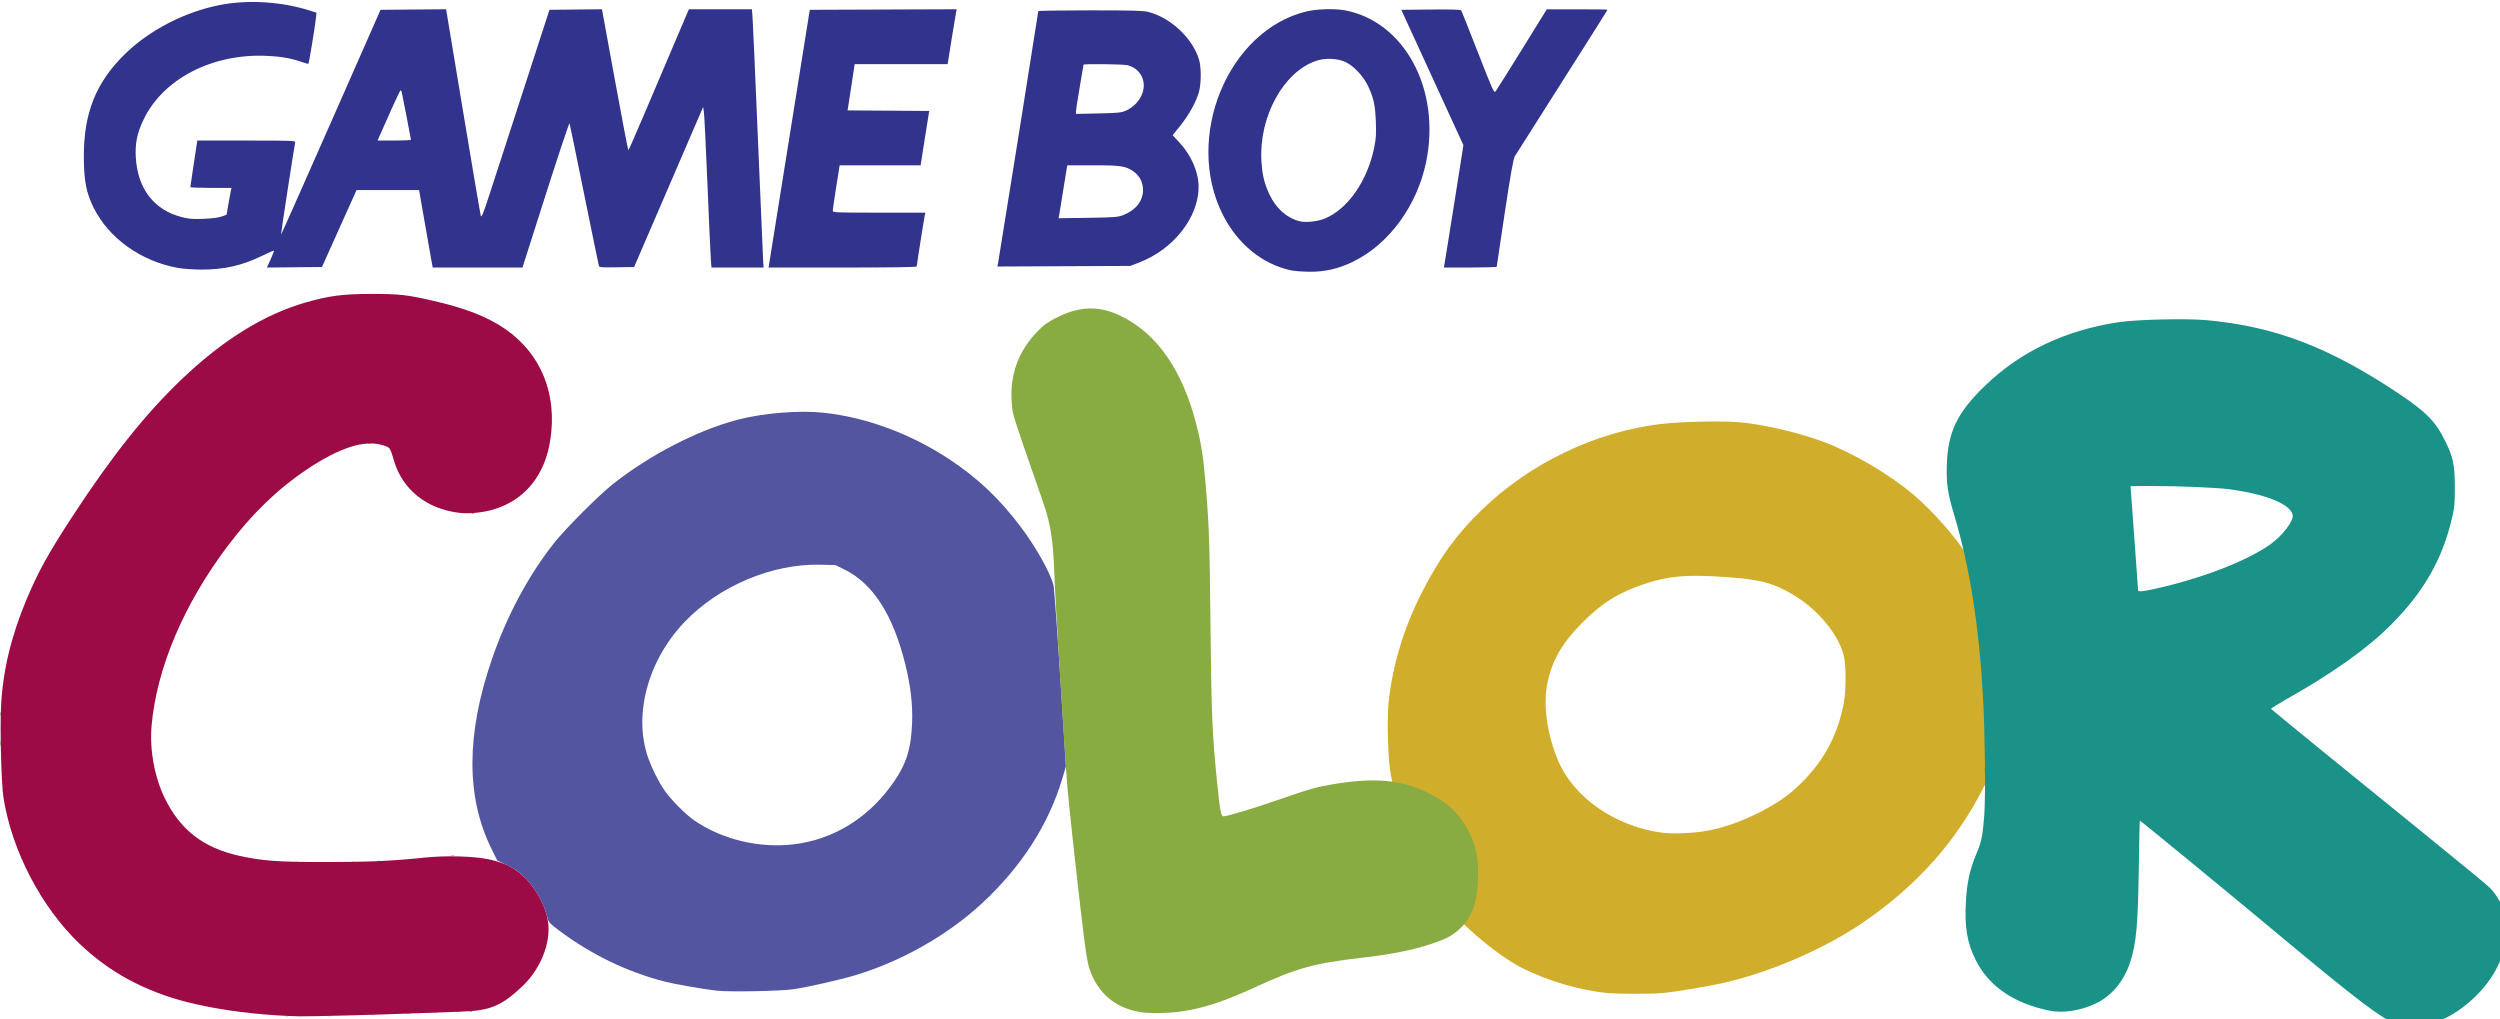 <?xml version="1.0" encoding="UTF-8" standalone="no"?>
<!-- Created with Inkscape (http://www.inkscape.org/) -->

<svg
   version="1.1"
   id="svg243"
   width="480"
   height="195.686"
   viewBox="0 0 480 195.686"
   xmlns="http://www.w3.org/2000/svg"
   xmlns:svg="http://www.w3.org/2000/svg">
  <defs
     id="defs247" />
  <g
     id="g249"
     transform="translate(-1011.899,-1154.296)">
    <g
       id="g424"
       transform="matrix(0.198,0,0,0.198,1004.646,1004.839)">
      <path
         style="display:inline;fill:#d0ae2b;stroke-width:1.064"
         d="m 1593.395,1717.572 c -25.742,-2.707 -56.676,-11.924 -80.865,-24.096 -13.196,-6.64 -33.319,-21.287 -49.525,-36.046 l -6.964,-6.343 2.633,-5.803 c 7.282,-16.046 9.588,-40.743 5.601,-59.974 -4.511,-21.758 -16.753,-40.409 -34.548,-52.636 -7.531,-5.174 -23.365,-12.393 -33.706,-15.366 l -9.044,-2.6 -1.895,-9.966 c -2.558,-13.453 -3.643,-52.855 -1.905,-69.222 3.752,-35.344 14.543,-71.114 31.716,-105.133 17.168,-34.009 33.793,-57.041 58.406,-80.911 46.931,-45.516 110.208,-75.907 173.828,-83.488 19.634,-2.339 59.946,-3.23 76.609,-1.693 23.268,2.147 56.485,9.89 80.517,18.769 28.136,10.396 63.544,31.069 87.08,50.842 19.662,16.518 41.904,41.784 54.588,62.009 l 3.405,5.429 8.502,97.987 c 4.676,53.893 8.502,99.937 8.502,102.32 0,3.123 -1.618,7.559 -5.795,15.888 -26.77,53.377 -65.941,97.159 -118.904,132.897 -35.95,24.259 -85.094,45.7 -129.732,56.6 -14.37,3.509 -46.264,9 -61.757,10.632 -11.716,1.234 -44.632,1.179 -56.748,-0.095 z m 99.492,-157.31 c 15.261,-2.958 28.87,-7.611 45.623,-15.599 16.135,-7.692 28.268,-15.448 38.582,-24.663 25.719,-22.977 41.063,-49.784 47.328,-82.681 2.464,-12.941 2.476,-37.85 0.022,-47.216 -5.403,-20.623 -25.375,-44.508 -48.869,-58.444 -19.663,-11.663 -32.164,-14.951 -65.669,-17.274 -37.4,-2.593 -55.015,-1.117 -78.182,6.551 -25.617,8.479 -41.57,18.429 -61.203,38.175 -19.306,19.416 -29.362,37.168 -33.599,59.313 -3.953,20.661 -0.01,48.501 10.432,73.573 15.098,36.267 55.979,64.565 101.658,70.367 10.531,1.338 31.247,0.345 43.877,-2.104 z"
         id="path438" />
      <path
         style="display:inline;fill:#5355a0;stroke-width:1.043"
         d="m 731.478,1715.47 c -13.566,-1.544 -40.649,-6.3 -50.609,-8.887 -36.864,-9.578 -71.165,-26.22 -102.496,-49.728 -8.453,-6.343 -9.762,-7.757 -10.738,-11.604 -3.847,-15.16 -11.787,-29.367 -22.091,-39.529 -5.596,-5.519 -9.456,-8.203 -17.009,-11.828 l -9.77,-4.689 -5.761,-11.732 c -24.537,-49.968 -24.329,-110.831 0.629,-183.385 14.525,-42.227 35.501,-81.411 60.417,-112.865 11.123,-14.042 43.332,-46.261 57.148,-57.166 35.651,-28.14 81.301,-51.727 120.107,-62.059 24.715,-6.58 60.125,-9.509 84,-6.949 41.328,4.432 84.752,20.534 122.087,45.27 27.583,18.275 48.455,38.065 69.17,65.586 14.451,19.199 28.481,44.157 31.582,56.182 0.666,2.583 3.669,43.2 6.673,90.261 l 5.462,85.565 -3.467,11.662 c -13.439,45.203 -40.188,86.56 -79.064,122.239 -32.847,30.146 -77.062,55.151 -121.155,68.516 -14.748,4.47 -45.159,11.395 -60.19,13.705 -12.417,1.909 -62.354,2.864 -74.924,1.434 z m 75.158,-141.945 c 36.829,-4.516 69.619,-23.998 92.912,-55.202 15.378,-20.601 20.471,-35.41 21.554,-62.67 0.685,-17.242 -1.447,-35.668 -6.498,-56.175 -11.905,-48.331 -31.206,-78.55 -58.952,-92.299 l -8.87,-4.395 -14.682,-0.355 c -46.732,-1.129 -98.251,20.602 -131.638,55.525 -35.905,37.557 -50.009,90.869 -35.054,132.499 3.472,9.665 9.938,22.524 15.294,30.416 6.089,8.971 20.457,23.504 29.192,29.527 26.923,18.563 63.216,27.241 96.741,23.13 z"
         id="path434" />
      <path
         style="display:inline;fill:#88ab42;stroke-width:1.043"
         d="m 313.891,1739.809 c 0.753,-0.301 1.653,-0.264 2,0.082 0.347,0.347 -0.27,0.594 -1.37,0.548 -1.216,-0.05 -1.463,-0.297 -0.63,-0.63 z m 40.123,-0.035 c 1.586,-0.24 3.934,-0.233 5.217,0.015 1.283,0.248 -0.014,0.444 -2.884,0.436 -2.87,-0.01 -3.92,-0.21 -2.333,-0.45 z m 42.768,-1.014 c 1.004,-0.263 2.648,-0.263 3.652,0 1.004,0.262 0.183,0.477 -1.826,0.477 -2.009,0 -2.83,-0.215 -1.826,-0.477 z m 34.455,-1.047 c 1.015,-0.265 2.424,-0.247 3.13,0.039 0.706,0.286 -0.124,0.502 -1.846,0.481 -1.722,-0.021 -2.3,-0.255 -1.284,-0.52 z m 26.654,-1.033 c 0.753,-0.301 1.653,-0.264 2,0.082 0.347,0.347 -0.27,0.593 -1.37,0.548 -1.216,-0.05 -1.463,-0.297 -0.63,-0.63 z m 685.239,-0.332 c -24.763,-3.724 -42.069,-18.276 -50.066,-42.096 -2.217,-6.604 -3.823,-17.377 -8.398,-56.338 -5.686,-48.422 -10.931,-96.906 -13.001,-120.173 -2.329,-26.192 -11.679,-178.594 -12.547,-204.522 -0.942,-28.128 -2.884,-44.015 -7.336,-60 -1.199,-4.304 -8.725,-26.374 -16.724,-49.044 -7.999,-22.67 -15.239,-44.504 -16.088,-48.522 -0.849,-4.017 -1.552,-11.902 -1.562,-17.522 -0.042,-23.763 8.095,-43.952 24.735,-61.369 6.381,-6.679 9.627,-9.09 18.108,-13.446 22.977,-11.802 41.791,-12.426 63.169,-2.094 35.24,17.03 59.918,52.592 73.448,105.842 4.741,18.66 6.648,30.97 8.821,56.938 3.392,40.541 3.896,55.088 4.736,136.696 0.886,86.052 1.712,105.917 6.309,151.826 2.82,28.157 3.864,33.913 6.151,33.913 3.823,0 28.836,-7.529 53.81,-16.197 30.426,-10.56 36.361,-12.239 53.217,-15.053 38.99,-6.508 64.44,-4.319 89.925,7.734 20.876,9.873 33.07,21.595 42.15,40.518 6.314,13.158 8.626,25.841 7.933,43.519 -0.887,22.643 -5.592,36.367 -16.045,46.8 -8.058,8.043 -13.505,11.053 -29.868,16.507 -17.903,5.967 -38.53,10.066 -67.18,13.35 -46.077,5.281 -62.423,9.814 -103.611,28.733 -29.972,13.767 -50.456,20.429 -72.096,23.447 -11.9,1.66 -28.978,1.908 -37.991,0.553 z m -663.913,-0.718 c 1.004,-0.263 2.648,-0.263 3.652,0 1.004,0.263 0.183,0.477 -1.826,0.477 -2.009,0 -2.83,-0.215 -1.826,-0.477 z m 13.109,0.01 c 0.753,-0.301 1.653,-0.265 2,0.082 0.347,0.347 -0.27,0.593 -1.37,0.548 -1.216,-0.05 -1.463,-0.297 -0.63,-0.63 z M 322.174,1590.613 c 0.717,-0.289 1.891,-0.289 2.609,0 0.717,0.289 0.13,0.526 -1.304,0.526 -1.435,0 -2.022,-0.237 -1.304,-0.526 z m 55.846,-0.032 c 1.015,-0.265 2.424,-0.247 3.13,0.039 0.706,0.286 -0.124,0.502 -1.846,0.481 -1.722,-0.021 -2.3,-0.255 -1.284,-0.52 z m 24.502,-1.012 c 0.717,-0.289 1.891,-0.289 2.609,0 0.717,0.289 0.13,0.526 -1.304,0.526 -1.435,0 -2.022,-0.237 -1.304,-0.526 z m 71.498,-5.249 c 1.015,-0.265 2.424,-0.247 3.13,0.039 0.706,0.286 -0.124,0.502 -1.846,0.481 -1.722,-0.021 -2.3,-0.255 -1.284,-0.52 z m 1486.879,-83.277 c 0.021,-1.722 0.255,-2.3 0.52,-1.284 0.265,1.015 0.247,2.424 -0.039,3.13 -0.286,0.707 -0.502,-0.124 -0.481,-1.846 z M 36.806,1475.478 c 0,-2.583 0.203,-3.639 0.452,-2.348 0.249,1.291 0.249,3.404 0,4.696 -0.249,1.291 -0.452,0.235 -0.452,-2.348 z m -0.081,-28.696 c 0.021,-1.722 0.255,-2.3 0.52,-1.285 0.265,1.015 0.247,2.424 -0.039,3.131 -0.286,0.707 -0.502,-0.124 -0.481,-1.846 z M 494.413,1252.505 c 0.753,-0.301 1.653,-0.264 2,0.082 0.347,0.347 -0.27,0.593 -1.37,0.548 -1.216,-0.05 -1.463,-0.297 -0.63,-0.63 z m -100.741,-67.836 c 1.015,-0.265 2.424,-0.247 3.13,0.039 0.706,0.286 -0.124,0.502 -1.846,0.481 -1.722,-0.021 -2.3,-0.255 -1.284,-0.52 z"
         id="path436" />
      <path
         style="display:inline;fill:#1a9288;stroke-width:1.043"
         d="m 2358.02,1746.425 c -10.827,-3.062 -38.141,-23.819 -107.237,-81.493 -50.55,-42.193 -138.341,-114.323 -139.146,-114.323 -0.201,0 -0.654,20.544 -1.007,45.652 -0.786,55.897 -2.507,74.342 -8.616,92.302 -6.179,18.166 -17.812,32.033 -32.93,39.251 -14.946,7.136 -31.76,9.736 -45.258,6.997 -34.401,-6.981 -58.7,-23.685 -71.382,-49.072 -8.349,-16.714 -10.898,-32.044 -9.466,-56.934 1.066,-18.539 3.83,-31.031 10.199,-46.093 4.926,-11.648 6.09,-17.422 7.636,-37.842 1.298,-17.145 0.653,-78.95 -1.171,-112.174 -3.895,-70.952 -12.94,-128.388 -28.184,-178.957 -6.163,-20.444 -7.62,-30.573 -6.979,-48.522 1.141,-31.979 10.184,-50.51 37.443,-76.731 34.048,-32.752 77.258,-53.311 128.504,-61.14 17.797,-2.719 66.075,-3.873 85.87,-2.052 66.737,6.138 119.249,26.263 187.192,71.74 26.066,17.447 35.193,26.85 44.407,45.749 7.631,15.651 9.165,23.057 9.188,44.348 0.018,16.416 -0.277,19.526 -2.922,30.783 -9.235,39.301 -27.183,70.686 -58.509,102.314 -22.933,23.154 -56.111,46.788 -102.451,72.982 -8.114,4.586 -14.554,8.659 -14.312,9.05 0.494,0.8 78.965,64.741 156.938,127.879 28.409,23.004 53.384,43.634 55.5,45.844 17.079,17.836 20.485,44.566 9.148,71.798 -7.654,18.385 -24.156,37.061 -43.505,49.234 -12.746,8.019 -20.077,10.015 -38.36,10.442 -10.92,0.255 -17.145,-0.056 -20.589,-1.031 z m -231.408,-420.686 c 44.6,-9.865 88.642,-26.825 111.201,-42.824 12.472,-8.845 23.408,-23.298 21.968,-29.034 -2.636,-10.502 -26.553,-20.038 -61.867,-24.666 -11.852,-1.553 -47.836,-3.068 -73.654,-3.101 -11.909,-0.015 -21.651,0.09 -21.649,0.234 0,0.143 1.645,22.541 3.652,49.773 2.007,27.232 3.649,50.123 3.649,50.87 0,1.95 3.363,1.698 16.699,-1.252 z"
         id="path432" />
      <path
         style="display:inline;fill:#9c0b45;stroke-width:1.043"
         d="m 304.174,1739.363 c -30.715,-1.937 -62.15,-6.628 -86.589,-12.921 -41.551,-10.7 -75.311,-29.119 -104.204,-56.852 -36.887,-35.405 -65.171,-89.751 -73.326,-140.894 -2.135,-13.386 -3.529,-64.669 -2.414,-88.771 1.56,-33.718 9.798,-68.347 24.654,-103.632 11.661,-27.698 21.202,-44.929 45.273,-81.762 37.498,-57.38 69.777,-97.926 104.383,-131.117 40.28,-38.632 80.317,-63.543 120.917,-75.234 22.762,-6.554 36.108,-8.301 63.652,-8.328 27.451,-0.027 34.445,0.754 60.695,6.782 31.082,7.138 52.341,15.507 69.466,27.345 34.587,23.91 50.399,62.782 43.62,107.239 -5.307,34.806 -24.77,58.62 -55.346,67.719 -10.147,3.019 -23.415,4.311 -32.87,3.199 -31.472,-3.702 -54.91,-22.249 -63.247,-50.047 -4.023,-13.416 -3.851,-13.152 -9.986,-15.223 -17.891,-6.036 -42.155,1.482 -74.507,23.087 -28.307,18.903 -53.263,42.996 -76.742,74.088 -42.77,56.636 -69.055,118.658 -73.988,174.579 -2.046,23.199 2.888,50.05 12.967,70.567 14.934,30.398 37.337,47.758 71.467,55.378 22.762,5.082 37.804,6.187 84.124,6.181 42.218,-0.011 65.115,-1.03 96,-4.293 20.667,-2.184 47.801,-1.445 62.609,1.705 15.296,3.254 25.857,8.682 35.243,18.114 12.391,12.452 21.409,31.022 22.427,46.178 1.317,19.615 -8.589,42.798 -24.969,58.434 -20.267,19.346 -31.637,24.123 -59.309,24.916 -8.322,0.238 -27.339,0.932 -42.261,1.54 -35.012,1.428 -102.693,3.212 -114.783,3.025 -5.165,-0.079 -15.496,-0.53 -22.957,-1 z"
         id="path428" />
      <path
         style="display:inline;fill:#32338d;stroke-width:1.043"
         d="m 1288.069,1016.884 c -27.458,-5.974 -51.478,-25.643 -65.643,-53.754 -37.897,-75.209 5.017,-179.135 81.467,-197.292 9.914,-2.355 27.295,-2.818 36.976,-0.986 57.754,10.93 93.042,76.654 78.758,146.688 -8.695,42.631 -36.077,80.105 -70.917,97.054 -14.057,6.838 -27.11,9.86 -42.149,9.757 -6.67,-0.046 -14.992,-0.706 -18.493,-1.468 z m 33.072,-50.06 c 22.237,-9.036 41.337,-36.281 47.943,-68.389 1.911,-9.288 2.169,-13.181 1.696,-25.565 -0.626,-16.384 -2.155,-23.306 -7.72,-34.957 -4.446,-9.308 -13.796,-19.195 -21.67,-22.915 -7.693,-3.634 -19.771,-4.114 -28.577,-1.135 -31.495,10.655 -55.286,53.964 -53.009,96.495 0.75,14.005 2.775,22.435 8.048,33.51 6.265,13.157 16.799,22.443 28.926,25.497 5.974,1.505 17.319,0.321 24.363,-2.541 z M 209.319,1014.671 c -36.041,-6.509 -67.167,-28.754 -81.966,-58.582 -7.185,-14.481 -9.421,-26.311 -9.432,-49.905 -0.019,-41.62 11.617,-70.903 38.976,-98.08 23.754,-23.597 58.458,-41.665 93.048,-48.445 27.63,-5.416 60.815,-3.212 88.524,5.879 l 5.077,1.666 -0.721,6.398 c -0.963,8.547 -6.565,42.486 -7.102,43.022 -0.233,0.233 -3.201,-0.539 -6.595,-1.717 -10.401,-3.609 -20.19,-5.317 -33.957,-5.922 -52.828,-2.322 -100.251,22.233 -119.346,61.797 -6.159,12.76 -8.268,22.96 -7.532,36.426 1.665,30.485 17.662,51.327 44.629,58.147 7.23,1.828 10.735,2.105 21.26,1.677 7.927,-0.322 14.376,-1.155 17.384,-2.245 l 4.782,-1.733 1.826,-10.657 c 1.004,-5.861 2.073,-11.714 2.375,-13.005 l 0.549,-2.348 h -19.939 c -10.967,0 -19.947,-0.352 -19.957,-0.783 -0.009,-0.43 1.509,-10.761 3.374,-22.957 l 3.392,-22.174 h 47.659 c 44.855,0 47.633,0.107 47.233,1.826 -0.943,4.05 -14.038,89.255 -13.759,89.533 0.165,0.165 21.951,-48.85 48.414,-108.921 l 48.114,-109.221 31.795,-0.276 31.795,-0.276 16.416,98.884 c 9.029,54.386 16.787,100.058 17.24,101.493 0.668,2.115 2.43,-2.332 9.3,-23.478 4.661,-14.348 19.454,-59.896 32.873,-101.217 l 24.397,-75.13 25.453,-0.275 25.453,-0.275 12.502,68.362 c 6.876,37.599 12.756,68.362 13.067,68.362 0.311,0 7.294,-15.848 15.518,-35.217 8.224,-19.37 21.3,-50.126 29.059,-68.348 l 14.107,-33.13 h 30.567 30.567 l 0.612,7.565 c 0.337,4.161 2.716,58.043 5.288,119.739 2.572,61.696 4.841,114.639 5.041,117.652 l 0.365,5.478 h -25.267 -25.267 l -0.63,-8.609 c -0.346,-4.735 -1.823,-37.487 -3.28,-72.783 -1.458,-35.296 -2.991,-66.445 -3.407,-69.22 l -0.756,-5.046 -33.459,77.568 -33.459,77.568 -16.81,0.286 c -15.333,0.261 -16.86,0.124 -17.381,-1.565 -0.314,-1.018 -6.714,-32.139 -14.222,-69.156 -7.508,-37.017 -13.898,-68.009 -14.199,-68.87 -0.301,-0.861 -10.693,30.248 -23.093,69.13 l -22.546,70.696 h -43.519 -43.519 l -1.578,-8.609 c -0.868,-4.735 -3.842,-21.639 -6.608,-37.565 l -5.03,-28.957 h -30.327 -30.327 l -16.761,37.304 -16.761,37.304 -26.714,0.278 -26.713,0.278 3.637,-7.981 c 2,-4.39 3.448,-8.17 3.217,-8.401 -0.231,-0.231 -5.295,1.965 -11.254,4.879 -19.678,9.624 -37.392,13.614 -59.753,13.461 -7.529,-0.051 -17.4,-0.764 -21.936,-1.583 z M 435.121,890.348 c -0.01,-0.882 -8.002,-42.194 -8.911,-46.064 -0.336,-1.432 -0.97,-2.1 -1.484,-1.565 -0.717,0.746 -13.1,27.938 -20.502,45.02 l -1.469,3.391 h 16.188 c 8.903,0 16.184,-0.352 16.179,-0.783 z m 347.758,117.913 c 0.525,-3.3 9.517,-59.53 19.981,-124.957 l 19.026,-118.957 71.259,-0.268 71.259,-0.268 -0.557,2.355 c -0.306,1.295 -2.298,13.272 -4.427,26.616 L 955.55,817.043 H 910.481 865.413 l -2.903,19.043 c -1.596,10.474 -3.149,20.564 -3.45,22.422 l -0.547,3.379 39.581,0.273 39.581,0.273 -4.171,26.348 -4.171,26.348 H 890.084 850.835 l -3.347,21.13 c -1.841,11.622 -3.339,21.952 -3.331,22.957 0.015,1.711 2.855,1.826 44.906,1.826 h 44.889 l -0.531,2.348 c -0.707,3.129 -7.857,48.456 -7.857,49.81 0,0.707 -23.9,1.06 -71.821,1.06 h -71.821 z m 654.425,3.13 c 0.33,-1.578 4.605,-28.274 9.5,-59.325 l 8.899,-56.455 -30.122,-65.632 -30.122,-65.632 28.72,-0.278 c 20.411,-0.197 28.93,0.062 29.445,0.896 0.399,0.645 7.689,19.015 16.201,40.821 14.427,36.96 15.585,39.511 17.086,37.64 0.886,-1.104 12.41,-19.446 25.61,-40.76 l 24,-38.752 29.478,-0.044 c 16.213,-0.024 29.478,0.164 29.478,0.419 0,0.255 -19.795,31.598 -43.989,69.652 -24.194,38.054 -44.867,70.656 -45.939,72.449 -1.432,2.395 -4.019,16.926 -9.75,54.753 -4.29,28.321 -7.801,51.858 -7.801,52.305 0,0.447 -11.542,0.812 -25.648,0.812 h -25.648 l 0.6,-2.87 z m -432.983,-0.484 c 0.622,-2.681 39.155,-244.032 39.157,-245.255 4e-4,-0.43 22.676,-0.783 50.39,-0.783 41.796,0 51.431,0.271 56.5,1.592 21.729,5.66 42.958,25.731 49.011,46.337 2.15,7.321 2.154,22.397 0.011,30.703 -2.407,9.317 -9.818,22.821 -18.269,33.293 l -7.378,9.142 6.755,7.296 c 11.334,12.242 18.435,28.721 18.429,42.767 -0.014,29.584 -24.281,60.54 -57.483,73.328 l -8.747,3.368 -64.464,0.299 -64.464,0.299 z m 121.99,-47.703 c 11.729,-4.611 18.716,-13.599 18.716,-24.074 0,-7.346 -3.123,-13.595 -8.877,-17.763 -7.625,-5.524 -12.154,-6.237 -39.623,-6.237 h -24.834 l -0.533,2.348 c -0.293,1.291 -1.948,11.504 -3.678,22.696 -1.729,11.191 -3.424,21.684 -3.766,23.317 l -0.621,2.97 28.54,-0.422 c 26.815,-0.397 28.91,-0.568 34.676,-2.835 z m 2.503,-101.252 c 3.341,-1.461 7.267,-4.365 9.977,-7.379 12.155,-13.519 7.827,-31.912 -8.581,-36.47 -3.85,-1.069 -42.905,-1.522 -42.905,-0.497 0,0.31 -1.643,10.05 -3.652,21.644 -2.009,11.595 -3.652,22.199 -3.652,23.566 v 2.485 l 21.652,-0.471 c 19.743,-0.429 22.138,-0.683 27.161,-2.88 z"
         id="path430" />
    </g>
  </g>
</svg>
